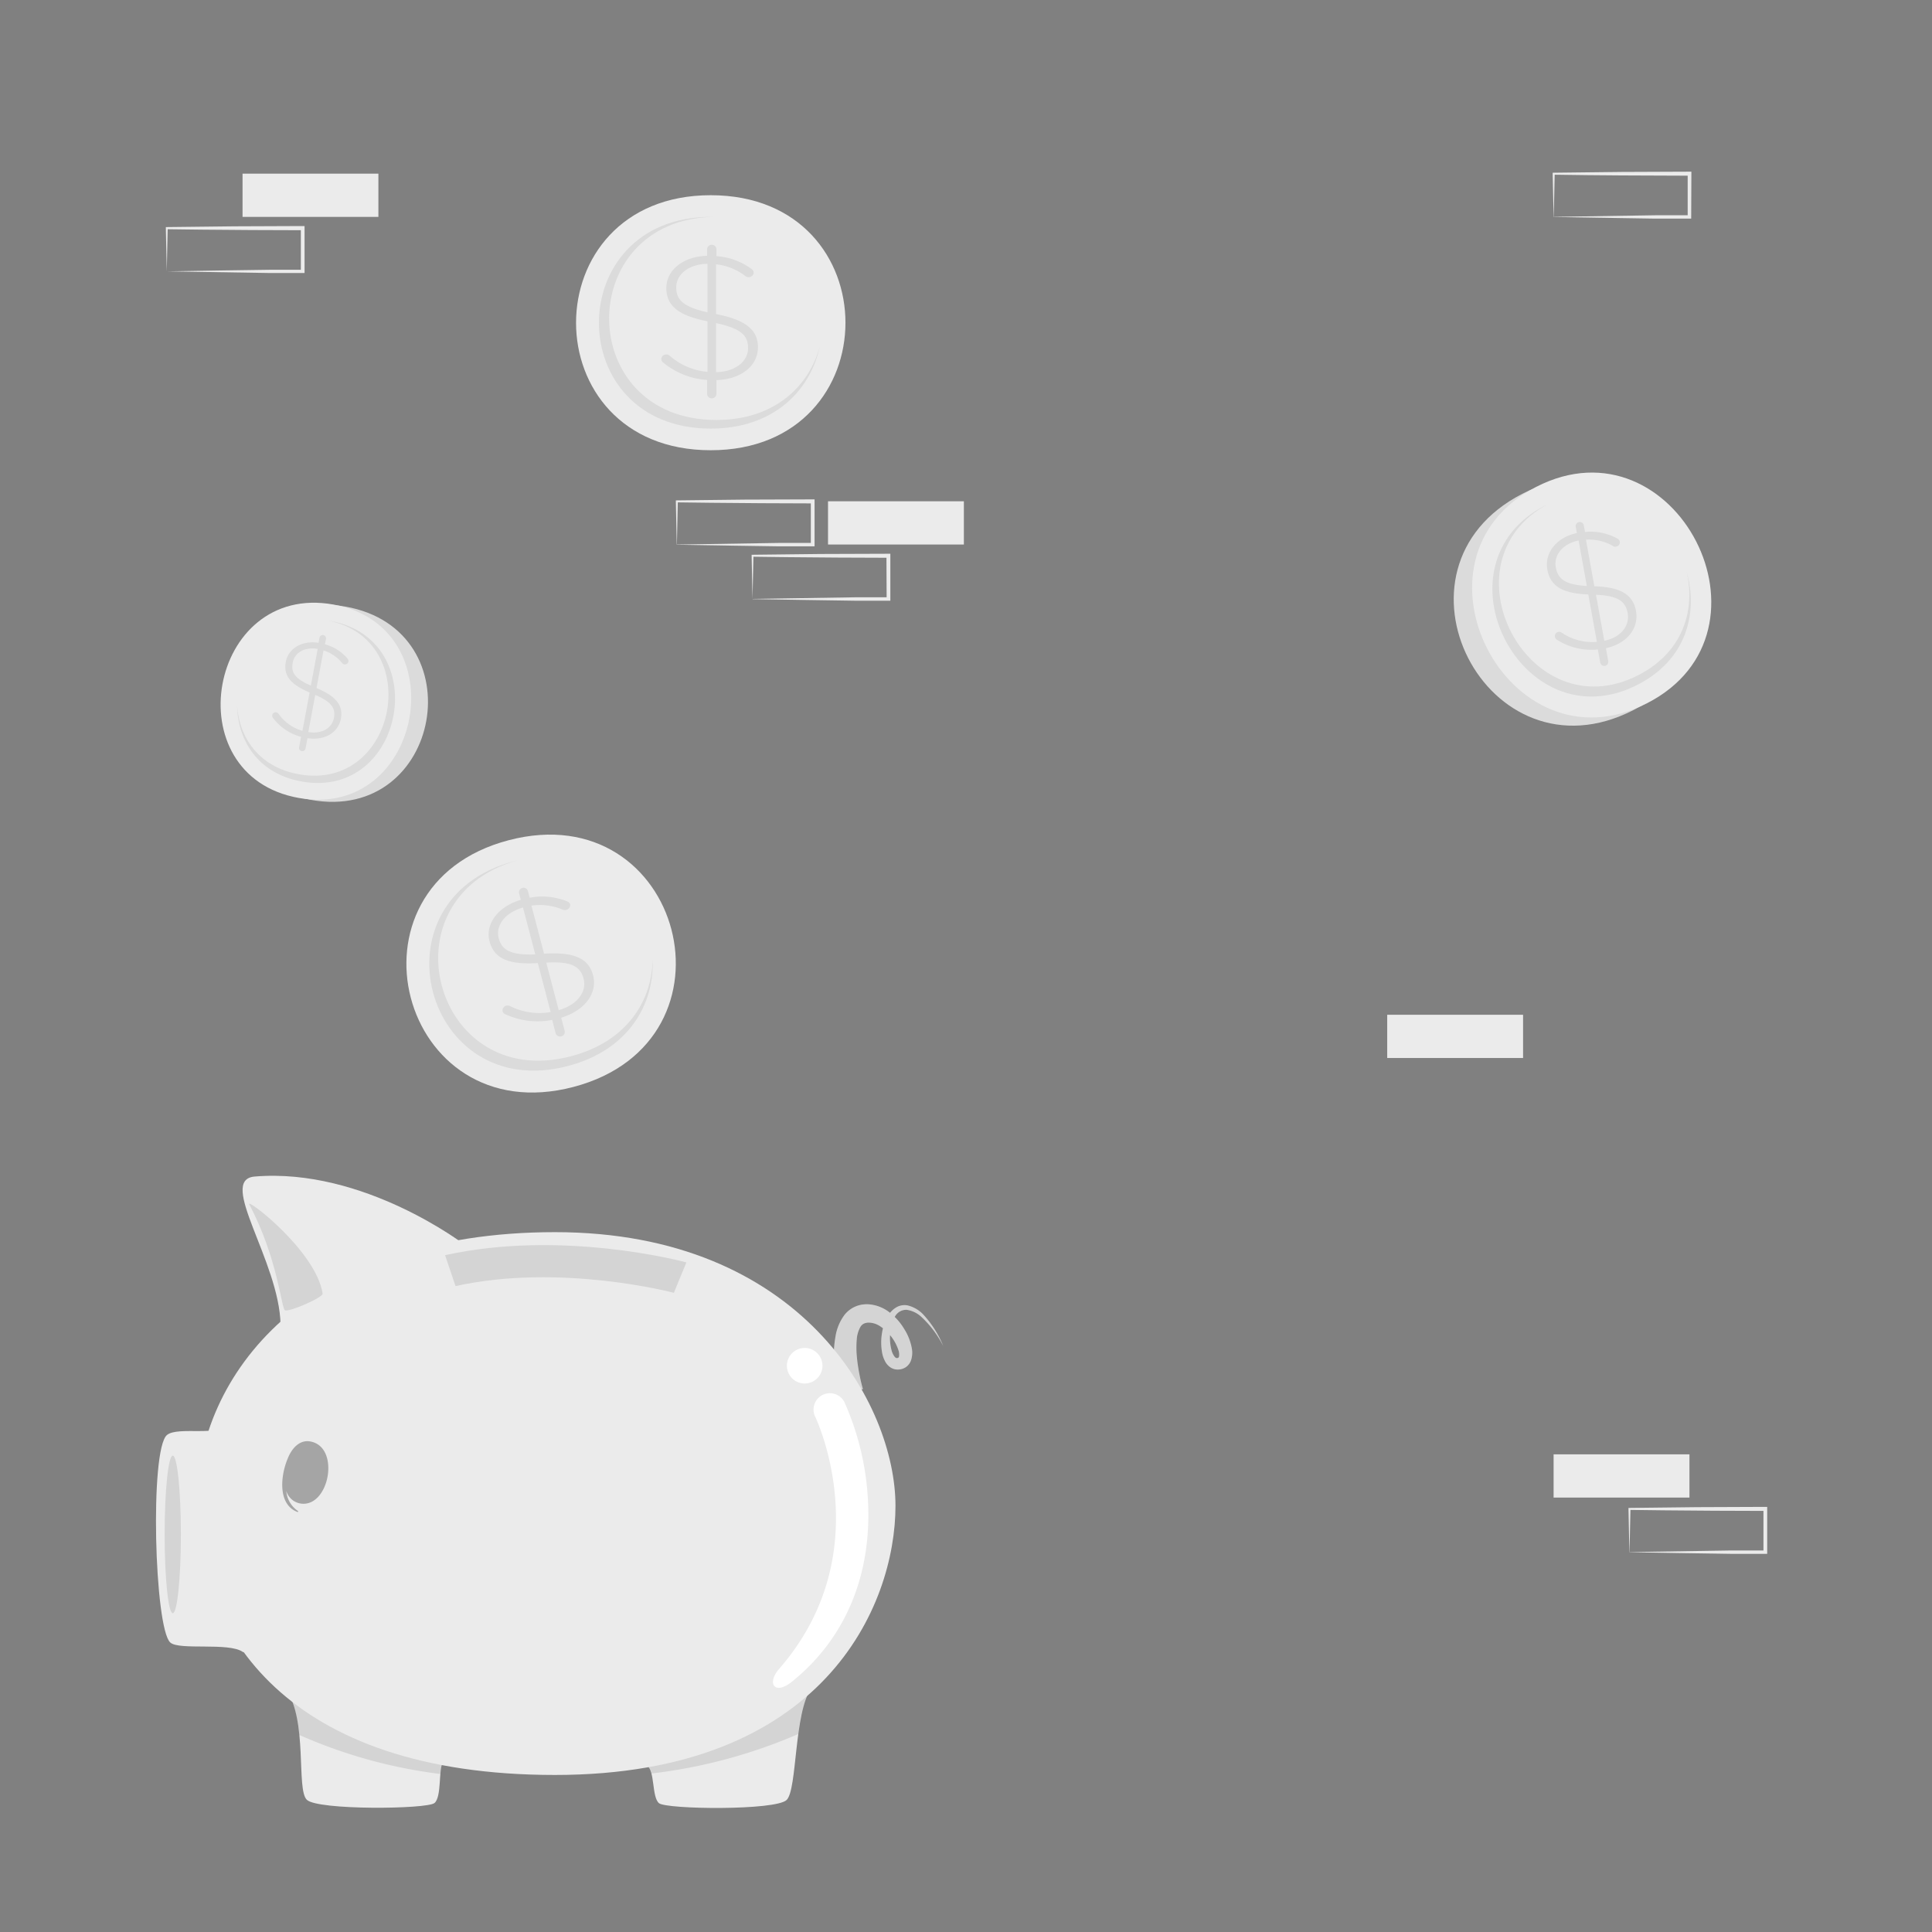 <svg xmlns="http://www.w3.org/2000/svg" viewBox="0 0 500 500"><rect x="0" y="0" width="500" height="500" fill="#808080" stroke="none"/><g id="freepik--background-complete--inject-118"><path d="M183.93,50.52c-46.43,0-46.5,66,0,66S230.43,50.52,183.93,50.52Z" style="fill:#ebebeb"></path><path d="M212.16,89.71c-2.48,11.36-11.89,21.21-28.24,21.21-38.59,0-38.53-54.79,0-54.79h.76c-36.26.67-36.08,52.56.71,52.56C200.4,108.7,209.34,100,212.16,89.71Z" style="fill:#dbdbdb"></path><path d="M184.2,63.35a1.18,1.18,0,0,1,1.21,1.11v1.83a17.27,17.27,0,0,1,8.94,3.22c.45.32.7.6.7,1.06a1.24,1.24,0,0,1-1.3,1.15,1.33,1.33,0,0,1-.91-.32,15,15,0,0,0-7.53-3V81.28c7.63,1.47,10.85,4.09,10.85,8.59,0,4.87-4.47,8.32-10.75,8.5V102a1.21,1.21,0,0,1-2.41,0V98.33a19.79,19.79,0,0,1-11.3-4.46,1.19,1.19,0,0,1-.56-1,1.26,1.26,0,0,1,1.26-1.14,1.31,1.31,0,0,1,.9.32,17,17,0,0,0,9.8,4.18V83.16c-7.54-1.51-10.65-4-10.65-8.64s4.42-8.18,10.55-8.32V64.46A1.17,1.17,0,0,1,184.2,63.35Zm-1.1,17.47V68.27c-4.87.09-8.09,2.76-8.09,6.07C175,77.46,176.62,79.39,183.1,80.82Zm2.21,2.8V96.31c5-.1,8.29-2.76,8.29-6.25C193.6,86.88,191.84,85,185.31,83.62Z" style="fill:#dbdbdb"></path><path d="M131.64,217.45c-44.9,11.79-28.22,75.66,16.76,63.85S176.62,205.64,131.64,217.45Z" style="fill:#ebebeb"></path><path d="M168.9,248.2c.49,11.61-6.12,23.53-21.93,27.68-37.32,9.8-51.18-43.22-13.91-53l.73-.18c-34.9,9.85-21.55,60,14,50.65C162.34,269.54,168.79,258.87,168.9,248.2Z" style="fill:#dbdbdb"></path><path d="M135.17,229.8a1.16,1.16,0,0,1,1.44.76l.47,1.77a17.25,17.25,0,0,1,9.46.85c.52.19.83.4,1,.84a1.24,1.24,0,0,1-1,1.44,1.27,1.27,0,0,1-1-.08,15,15,0,0,0-8-1l3.26,12.44c7.76-.51,11.54,1.2,12.68,5.56,1.24,4.71-2.21,9.18-8.24,11l.91,3.47a1.21,1.21,0,0,1-2.33.61l-.92-3.51a19.78,19.78,0,0,1-12.06-1.44,1.18,1.18,0,0,1-.78-.8,1.27,1.27,0,0,1,.92-1.43,1.39,1.39,0,0,1,1,.08,16.86,16.86,0,0,0,10.53,1.56l-3.32-12.67c-7.68.45-11.33-1.2-12.5-5.65s2.2-9,8.09-10.72l-.44-1.69A1.16,1.16,0,0,1,135.17,229.8ZM138.53,247l-3.18-12.14c-4.69,1.33-7.13,4.72-6.29,7.92C129.86,245.78,131.9,247.24,138.53,247Zm2.85,2.15,3.22,12.27c4.84-1.37,7.32-4.77,6.43-8.15C150.22,250.17,148,248.75,141.38,249.12Z" style="fill:#dbdbdb"></path><path d="M394,127.79c-37.8,19.36-9.18,75.38,28.68,56S431.89,108.39,394,127.79Z" style="fill:#dbdbdb"></path><path d="M397.57,126c-36,18.45-7.4,74.47,28.68,56S433.66,107.49,397.57,126Z" style="fill:#ebebeb"></path><path d="M436.51,148c3,10.61,0,22.71-12.7,29.21-29.95,15.33-53.7-31.16-23.8-46.47l.59-.29c-27.85,15-5.17,58.91,23.38,44.29C435.63,168.76,438.79,157.84,436.51,148Z" style="fill:#dbdbdb"></path><path d="M408.67,135.1a1.07,1.07,0,0,1,1.22.85l.31,1.72a14.34,14.34,0,0,1,8.22,1.63,1.22,1.22,0,0,1,.78.88,1.12,1.12,0,0,1-.93,1.28,1,1,0,0,1-.83-.16,12.41,12.41,0,0,0-7-1.63l2.18,12.06c6.8.2,10,2.16,10.77,6.38.82,4.57-2.43,8.49-7.78,9.64l.6,3.36a1.06,1.06,0,0,1-.84,1.22,1.08,1.08,0,0,1-1.23-.85l-.61-3.4a16.48,16.48,0,0,1-10.45-2.43,1.11,1.11,0,1,1,1.07-1.93,14.09,14.09,0,0,0,9.12,2.4l-2.22-12.28c-6.72-.25-9.82-2.14-10.6-6.45s2.4-8.35,7.64-9.43l-.3-1.64A1.07,1.07,0,0,1,408.67,135.1Zm2,16.55-2.13-11.77c-4.16.84-6.47,3.84-5.91,6.94C403.17,149.75,404.88,151.31,410.68,151.65Zm2.37,2.28,2.15,11.9c4.29-.87,6.64-3.88,6.05-7.15C420.71,155.71,418.88,154.17,413.05,153.93Z" style="fill:#dbdbdb"></path><path d="M89.45,157c33.79,6.06,24.87,56.13-9,50S55.6,150.94,89.45,157Z" style="fill:#dbdbdb"></path><path d="M86.27,156.45c32.21,5.78,23.29,55.84-9,50.05S54,150.66,86.27,156.45Z" style="fill:#ebebeb"></path><path d="M61.36,182.65c.17,8.92,5.36,17.57,16.7,19.6,26.77,4.8,34.19-36.75,7.46-41.55l-.53-.08c25.06,5,17.88,44.34-7.65,39.76C66.93,198.51,61.91,190.81,61.36,182.65Z" style="fill:#dbdbdb"></path><path d="M83.68,164.35a.87.87,0,0,1,.68,1l-.26,1.4a11.53,11.53,0,0,1,5.74,3.58,1,1,0,0,1,.34.9.92.92,0,0,1-1.07.7.87.87,0,0,1-.58-.36,10.14,10.14,0,0,0-4.8-3.24l-1.82,9.75c5.09,2.1,6.94,4.5,6.31,7.91-.69,3.69-4.27,5.72-8.65,5.05l-.5,2.71a.85.85,0,0,1-1.67-.31l.51-2.75a13.31,13.31,0,0,1-7.2-4.83.89.89,0,0,1,.78-1.51.87.87,0,0,1,.58.36,11.44,11.44,0,0,0,6.2,4.43l1.85-9.92c-5-2.12-6.81-4.44-6.16-7.92s4.21-5.62,8.48-4.94l.24-1.32A.88.88,0,0,1,83.68,164.35Zm-3.23,13.09,1.77-9.51c-3.39-.56-6,1-6.46,3.55S76.16,175.52,80.45,177.44Zm1.13,2.4-1.79,9.61c3.5.58,6.14-1,6.63-3.66C86.87,183.38,85.92,181.69,81.58,179.84Z" style="fill:#dbdbdb"></path><rect x="402.07" y="376.37" width="35.16" height="11.19" transform="translate(839.3 763.94) rotate(180)" style="fill:#ebebeb"></rect><rect x="359.02" y="262.62" width="35.16" height="11.19" transform="translate(753.19 536.43) rotate(180)" style="fill:#ebebeb"></rect><path d="M421.68,401.67c5.84-.09,20.81-.34,26.45-.41l8.71,0-.46.45,0-11.19.5.5c-5.84,0-20.73-.07-26.37-.15l-8.79-.11.24-.24-.24,11.19Zm0,0-.23-11.19v-.23h.24c4.39-.06,13.2-.16,17.58-.2l17.58-.07h.5v.5l0,11.19v.46h-.45l-8.87,0c-5.6-.06-20.5-.32-26.29-.42Z" style="fill:#ebebeb"></path><path d="M175.14,140.93c5.84-.1,20.81-.35,26.45-.42l8.71,0-.46.46,0-11.19.5.5c-5.84,0-20.73-.08-26.37-.16l-8.79-.11.24-.23-.24,11.19Zm0,0-.23-11.19v-.24h.24c4.39-.06,13.2-.16,17.58-.2l17.58-.06h.5v.51l0,11.19v.45h-.45l-8.87,0c-5.6-.06-20.5-.32-26.29-.41Z" style="fill:#ebebeb"></path><path d="M194.75,155c5.84-.1,20.82-.35,26.45-.42l8.71,0-.45.46-.05-11.19.5.5c-5.84,0-20.73-.08-26.37-.16l-8.78-.11.23-.23L194.75,155Zm0,0-.23-11.19v-.24h.25c4.38-.06,13.19-.16,17.57-.2l17.58-.06h.5v.51l0,11.19v.45h-.46l-8.87,0c-5.6-.06-20.5-.32-26.29-.41Z" style="fill:#ebebeb"></path><rect x="214.29" y="129.74" width="35.16" height="11.19" transform="translate(463.74 270.66) rotate(180)" style="fill:#ebebeb"></rect><rect x="43.16" y="390.48" width="35.16" height="11.19" transform="translate(121.48 792.16) rotate(180)" style="fill:#ebebeb"></rect><rect x="62.77" y="44.93" width="35.16" height="11.19" transform="translate(160.7 101.06) rotate(180)" style="fill:#ebebeb"></rect><path d="M43.16,70.23c5.84-.1,20.81-.35,26.45-.41l8.71,0-.46.45,0-11.19.5.5c-5.84,0-20.73-.07-26.37-.15l-8.79-.11L43.4,59l-.24,11.19Zm0,0L42.92,59v-.23h.24c4.39-.06,13.19-.16,17.58-.2l17.58-.07h.5V59l0,11.19v.46h-.45l-8.87,0c-5.6-.07-20.51-.32-26.29-.42Z" style="fill:#ebebeb"></path><path d="M402.07,56.12c5.84-.1,20.81-.34,26.45-.41l8.71,0-.46.45,0-11.19.5.5-17.58-.07c-4.38,0-13.2-.13-17.58-.19l.24-.24-.24,11.19Zm0,0-.24-11.19V44.7h.24c4.39-.06,13.2-.16,17.58-.2l17.58-.07h.5v.5l-.05,11.19v.46h-.45l-8.87,0c-5.6-.07-20.5-.32-26.29-.42Z" style="fill:#ebebeb"></path><path d="M216.76,361.1c-.35-1.76-.55-3.34-.73-5a49.64,49.64,0,0,1-.25-5.05,29,29,0,0,1,.46-5.26,12.65,12.65,0,0,1,2.34-5.53,7.29,7.29,0,0,1,2.86-2.16,7.38,7.38,0,0,1,1.72-.48,8.29,8.29,0,0,1,1.65-.07,9.94,9.94,0,0,1,5.59,2.25,15.23,15.23,0,0,1,3.58,4.09,14.1,14.1,0,0,1,2,5.06,6.19,6.19,0,0,1-.25,3.22,3.56,3.56,0,0,1-1.29,1.64,3.71,3.71,0,0,1-1.88.62,3.42,3.42,0,0,1-2-.48,4.16,4.16,0,0,1-1.28-1.26,7.4,7.4,0,0,1-1-2.69,14.9,14.9,0,0,1,0-5.12,12.21,12.21,0,0,1,1.81-4.76,5.84,5.84,0,0,1,2-1.85,4.25,4.25,0,0,1,2.7-.45,8.19,8.19,0,0,1,4.28,2.52,27,27,0,0,1,5.06,8.05,26.74,26.74,0,0,0-5.58-7.49,7.06,7.06,0,0,0-3.9-1.92,3.32,3.32,0,0,0-3.16,2,10.46,10.46,0,0,0-1.12,4.17,12.47,12.47,0,0,0,.36,4.29,4.75,4.75,0,0,0,.78,1.66,1.19,1.19,0,0,0,.43.35.68.68,0,0,0,.64-.16.46.46,0,0,0,.09-.23,3.37,3.37,0,0,0-.1-1.46,11.84,11.84,0,0,0-4.71-6.31,5.5,5.5,0,0,0-3.15-1,3.2,3.2,0,0,0-.7.11,2.25,2.25,0,0,0-.54.21,2.18,2.18,0,0,0-.79.78,7.73,7.73,0,0,0-.95,3.24,24.42,24.42,0,0,0,0,4.19c.12,1.45.33,2.92.6,4.38s.61,3,1,4.29Z" style="fill:#ebebeb"></path><path d="M216.76,361.1c-.35-1.76-.55-3.34-.73-5a49.64,49.64,0,0,1-.25-5.05,29,29,0,0,1,.46-5.26,12.65,12.65,0,0,1,2.34-5.53,7.29,7.29,0,0,1,2.86-2.16,7.38,7.38,0,0,1,1.72-.48,8.29,8.29,0,0,1,1.65-.07,9.94,9.94,0,0,1,5.59,2.25,15.23,15.23,0,0,1,3.58,4.09,14.1,14.1,0,0,1,2,5.06,6.19,6.19,0,0,1-.25,3.22,3.56,3.56,0,0,1-1.29,1.64,3.71,3.71,0,0,1-1.88.62,3.42,3.42,0,0,1-2-.48,4.16,4.16,0,0,1-1.28-1.26,7.4,7.4,0,0,1-1-2.69,14.9,14.9,0,0,1,0-5.12,12.21,12.21,0,0,1,1.81-4.76,5.84,5.84,0,0,1,2-1.85,4.25,4.25,0,0,1,2.7-.45,8.19,8.19,0,0,1,4.28,2.52,27,27,0,0,1,5.06,8.05,26.74,26.74,0,0,0-5.58-7.49,7.06,7.06,0,0,0-3.9-1.92,3.32,3.32,0,0,0-3.16,2,10.46,10.46,0,0,0-1.12,4.17,12.47,12.47,0,0,0,.36,4.29,4.75,4.75,0,0,0,.78,1.66,1.19,1.19,0,0,0,.43.35.68.68,0,0,0,.64-.16.46.46,0,0,0,.09-.23,3.37,3.37,0,0,0-.1-1.46,11.84,11.84,0,0,0-4.71-6.31,5.5,5.5,0,0,0-3.15-1,3.2,3.2,0,0,0-.7.11,2.25,2.25,0,0,0-.54.21,2.18,2.18,0,0,0-.79.78,7.73,7.73,0,0,0-.95,3.24,24.42,24.42,0,0,0,0,4.19c.12,1.45.33,2.92.6,4.38s.61,3,1,4.29Z" style="opacity:0.1"></path><path d="M210,436.81c-4.57,6.47-3.64,26.2-6.4,29s-31.15,2.47-33.06.85-1-8.6-3.16-9.75C166.54,456.42,210,436.81,210,436.81Z" style="fill:#ebebeb"></path><path d="M167.39,456.88a3.1,3.1,0,0,1,1.21,2.1,135,135,0,0,0,38-10.22c.65-4.81,1.6-9.4,3.39-11.94C210,436.82,166.54,456.43,167.39,456.88Z" style="opacity:0.1"></path><path d="M74,437.13c5.71,8.25,2.62,25.88,5.39,28.64s31.15,2.47,33.06.85,1-9,2.16-10.37C115.2,455.51,74,437.13,74,437.13Z" style="fill:#ebebeb"></path><path d="M74,437.13c2.12,3.07,3,7.46,3.48,11.88a129.1,129.1,0,0,0,36.5,10.1,6.44,6.44,0,0,1,.63-2.86C115.21,455.5,74,437.13,74,437.13Z" style="opacity:0.1"></path><path d="M143.61,318.88c63.74,0,88.14,44.68,88.14,70.83,0,25.8-18.53,69.65-88.14,69.65s-92.7-37.15-92.7-70.24S79.22,318.88,143.61,318.88Z" style="fill:#ebebeb"></path><path d="M120.2,322.11s-26.07-20-54.31-17.62c-9.72.82,6.42,21.89,6.72,38.35Z" style="fill:#ebebeb"></path><path d="M83.5,334.78c.16,1-8.84,4.9-9.77,4.31s-1.87-13.56-9.21-27.37C63.44,309.69,81.76,323.64,83.5,334.78Z" style="opacity:0.1"></path><path d="M77.84,389.12a4.63,4.63,0,0,1-3.75-3.26,6.93,6.93,0,0,0,3,5.17c.13.09.07.32-.1.27-5-1.87-4.45-8.92-2.7-13.41.1-.25.19-.49.3-.73,1.12-2.61,3.07-4.49,5.52-4.14C88.21,374.18,85.3,390.2,77.84,389.12Z" style="opacity:0.3"></path><path d="M58.63,368.3c-1.25,3.75-12.57.71-15.42,3.08-4.49,3.73-3.25,50,.86,53.7,2.3,2.09,15.14-.11,18.75,2.43S58.63,368.3,58.63,368.3Z" style="fill:#ebebeb"></path><path d="M42.61,397.11c0,11.26.94,20.39,2.1,20.39s2.1-9.13,2.1-20.39-.94-20.4-2.1-20.4S42.61,385.84,42.61,397.11Z" style="opacity:0.1"></path><path d="M174.4,334.58c-.29-.08-29.41-7.73-56.51-1.74l-2.7-8c30.16-6.66,61.14,1.52,62.45,1.87l-3.25,7.85,1.63-3.92Z" style="fill:#030402;opacity:0.1"></path><path d="M201.66,431.88c25.72-29.54,10-63.85,9.27-65.32a4.23,4.23,0,0,1,7.59-3.73,71.26,71.26,0,0,1,6.06,24.64c1.24,18.78-5,36-19.68,47.79C200.46,438.8,198.36,435.68,201.66,431.88Z" style="fill:#fff"></path><path d="M212.85,353.44a4.6,4.6,0,1,1-4.59-4.59A4.6,4.6,0,0,1,212.85,353.44Z" style="fill:#fff"></path></g></svg>